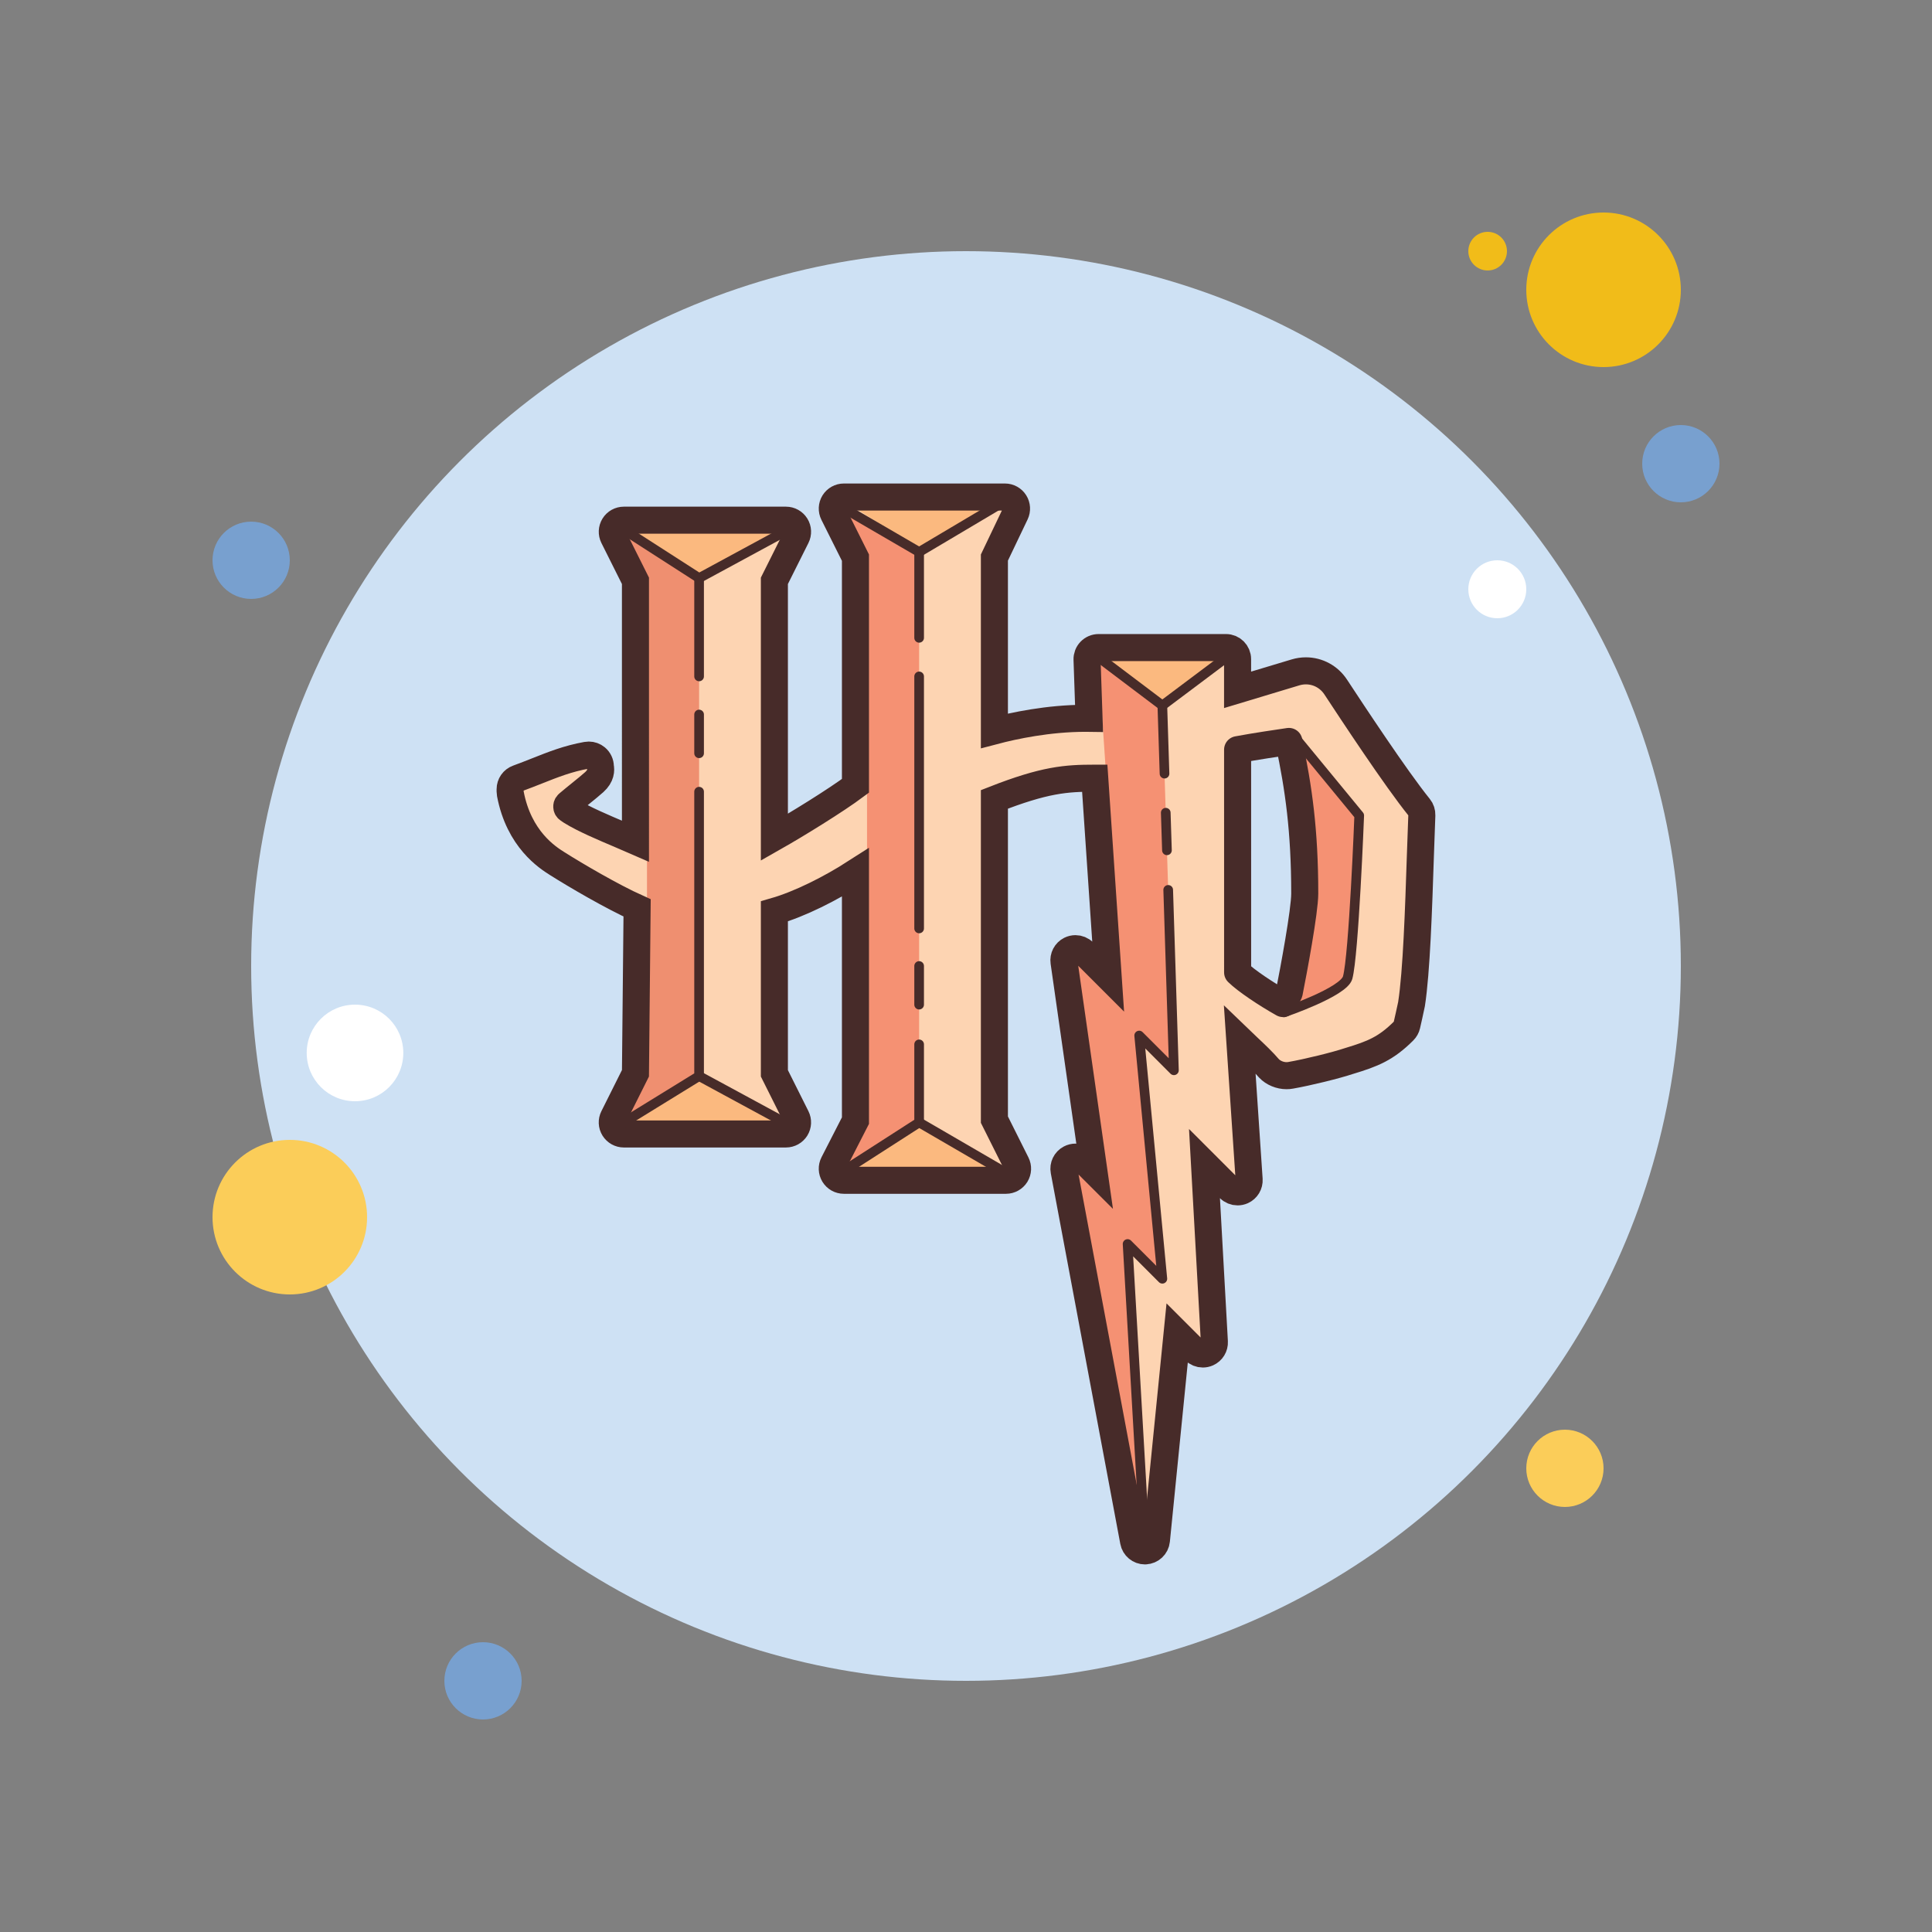 <svg xmlns="http://www.w3.org/2000/svg"  viewBox="0 0 100 100" width="50px" height="50px"><rect x="0" y="0" width="100" height="100" fill="#808080" stroke="none"/><path fill="#78a0cf" d="M13,27c-1.105,0-2,0.895-2,2s0.895,2,2,2s2-0.895,2-2S14.105,27,13,27z"/><circle cx="77" cy="13" r="1" fill="#f1bc19"/><circle cx="50" cy="50" r="37" fill="#cee1f4"/><circle cx="83" cy="15" r="4" fill="#f1bc19"/><circle cx="87" cy="24" r="2" fill="#78a0cf"/><circle cx="81" cy="76" r="2" fill="#fbcd59"/><circle cx="15" cy="63" r="4" fill="#fbcd59"/><circle cx="25" cy="87" r="2" fill="#78a0cf"/><circle cx="18.375" cy="54.5" r="2.5" fill="#fff"/><circle cx="77.5" cy="30.5" r="1.5" fill="#fff"/><path fill="#fdd4b2" d="M59.263,80.274c-0.287,0-0.535-0.204-0.588-0.489l-3.597-19.182c-0.049-0.258,0.077-0.518,0.309-0.64	c0.088-0.047,0.184-0.07,0.279-0.07c0.155,0,0.309,0.061,0.424,0.176l0.527,0.526l-1.544-10.808	c-0.037-0.255,0.095-0.506,0.325-0.621c0.085-0.042,0.177-0.063,0.268-0.063c0.155,0,0.309,0.061,0.424,0.176l1.268,1.268	l-0.694-10.268h-0.023c-1.461,0-2.563,0.076-5.171,1.097v16.577l1.136,2.271c0.093,0.186,0.083,0.406-0.026,0.583	c-0.11,0.176-0.302,0.284-0.51,0.284h-8.392c-0.209,0-0.402-0.108-0.512-0.287c-0.109-0.178-0.117-0.4-0.022-0.586l1.134-2.215	V45.162c-1.273,0.818-2.866,1.629-4.196,2.01v8.384l1.136,2.271c0.093,0.186,0.083,0.406-0.026,0.583	c-0.11,0.176-0.302,0.284-0.51,0.284h-8.392c-0.208,0-0.4-0.108-0.51-0.284c-0.11-0.177-0.119-0.397-0.026-0.583l1.137-2.274	l0.085-8.561c-1.285-0.578-3.166-1.678-4.143-2.296c-0.488-0.309-1.973-1.248-2.419-3.616c-0.007-0.037-0.01-0.074-0.01-0.111v-0.12	c0-0.252,0.158-0.478,0.395-0.563c0.363-0.132,0.695-0.264,1.013-0.39c0.812-0.322,1.578-0.628,2.556-0.804	c0.036-0.007,0.071-0.01,0.107-0.01c0.139,0,0.276,0.049,0.384,0.139c0.137,0.114,0.215,0.282,0.215,0.46	c0.035,0.173,0.042,0.481-0.314,0.8c-0.189,0.17-0.446,0.378-0.715,0.595c-0.217,0.176-0.442,0.358-0.644,0.53	c-0.062,0.053-0.067,0.117-0.065,0.152c0.002,0.04,0.017,0.096,0.079,0.137l0.149,0.101c0.649,0.405,1.671,0.837,2.573,1.219	c0.264,0.112,0.519,0.22,0.754,0.323V30.063l-1.136-2.271c-0.093-0.186-0.083-0.406,0.026-0.583	c0.108-0.176,0.301-0.284,0.509-0.284h8.392c0.208,0,0.4,0.108,0.51,0.284c0.11,0.177,0.119,0.397,0.026,0.583l-1.136,2.271v13.273	c1.126-0.639,3.175-1.898,4.196-2.661V28.864l-1.136-2.271c-0.093-0.186-0.083-0.406,0.026-0.583c0.11-0.176,0.302-0.284,0.51-0.284	h8.338c0.206,0,0.397,0.106,0.507,0.28c0.11,0.174,0.123,0.392,0.034,0.578l-1.087,2.275v8.969c0.99-0.261,2.791-0.649,4.707-0.649	c0.064,0,0.128,0,0.192,0.001l-0.104-3.042c-0.006-0.162,0.055-0.32,0.168-0.437c0.113-0.117,0.269-0.183,0.431-0.183h6.594	c0.331,0,0.599,0.269,0.599,0.599v1.587c0.974-0.297,2.187-0.661,3-0.902c0.174-0.052,0.355-0.079,0.536-0.079	c0.623,0,1.201,0.314,1.545,0.841l0.043,0.065c0.759,1.155,3.07,4.668,4.28,6.162c0.092,0.113,0.138,0.257,0.133,0.402	c-0.026,0.628-0.05,1.366-0.077,2.155c-0.088,2.657-0.197,5.964-0.457,7.624c-0.019,0.12-0.242,1.096-0.242,1.096	c-0.025,0.11-0.081,0.21-0.161,0.29c-0.912,0.912-1.594,1.187-2.829,1.559c-0.692,0.231-2.142,0.587-3.024,0.741	c-0.07,0.013-0.141,0.019-0.213,0.019l0,0c-0.339,0-0.687-0.144-0.908-0.377c-0.312-0.366-0.688-0.721-1.086-1.095	c-0.142-0.134-0.286-0.27-0.429-0.408l0.487,7.255c0.016,0.249-0.123,0.483-0.351,0.586c-0.08,0.036-0.164,0.053-0.248,0.053	c-0.156,0-0.309-0.061-0.424-0.176l-1.288-1.288l0.512,9.223c0.014,0.248-0.126,0.479-0.354,0.581	c-0.079,0.035-0.162,0.052-0.245,0.052c-0.156,0-0.309-0.061-0.424-0.176l-0.904-0.904l-1.073,10.73	c-0.03,0.297-0.273,0.526-0.571,0.539C59.28,80.274,59.272,80.274,59.263,80.274z M64.059,50.331	c0.439,0.429,1.469,1.118,2.35,1.613c0.128-0.194,0.27-0.442,0.32-0.557c0.228-1.144,0.804-4.23,0.804-5.137	c0-3.276-0.323-5.482-0.808-7.787c-0.006-0.028-0.01-0.057-0.012-0.086c-0.498,0.072-1.765,0.259-2.655,0.426L64.059,50.331	L64.059,50.331z"/><polygon fill="#fbb97f" points="31.989,27.224 36.185,29.922 40.981,27.224"/><polygon fill="#fbb97f" points="31.989,58.395 36.185,55.697 40.981,58.395"/><polygon fill="#fbb97f" points="43.378,60.883 47.574,58.185 52.37,60.883"/><polygon fill="#fbb97f" points="43.378,25.726 47.574,28.423 52.37,25.726"/><polygon fill="#fbb97f" points="56.566,33.818 60.163,36.516 63.759,33.818"/><polygon fill="#ef8f70" points="32.875,46.967 32.875,55.398 31.989,58.395 36.185,55.697 36.185,29.922 31.989,27.224 32.875,30.176 32.875,43.409 33.488,44.308 33.488,46.706"/><polygon fill="#f59173" points="43.168,26.01 47.574,28.723 47.574,58.095 43.378,60.793 44.877,58.095 44.877,28.723"/><path fill="#f59173" d="M66.46,52.401c0,0,3.088-1.051,3.294-1.798c0.319-1.156,0.599-8.392,0.599-8.392L66.9,38.014	c0,0,0.812,5.46,0.634,7.525S66.46,52.401,66.46,52.401z"/><polygon fill="#f59173" points="59.263,79.974 58.364,64.389 60.163,66.188 58.964,53.599 60.762,55.398 60.163,36.516 56.83,33.904 58.065,52.101 55.266,49.156 57.275,61.91 55.428,60.136"/><path fill="none" stroke="#472b29" stroke-miterlimit="10" stroke-width="1.4" d="M59.263,80.274c-0.287,0-0.535-0.204-0.588-0.489	l-3.597-19.182c-0.049-0.258,0.077-0.518,0.309-0.64c0.088-0.047,0.184-0.07,0.279-0.07c0.155,0,0.309,0.061,0.424,0.176	l0.527,0.526l-1.544-10.808c-0.037-0.255,0.095-0.506,0.325-0.621c0.085-0.042,0.177-0.063,0.268-0.063	c0.155,0,0.309,0.061,0.424,0.176l1.268,1.268l-0.694-10.268h-0.023c-1.461,0-2.563,0.076-5.171,1.097v16.577l1.136,2.271	c0.093,0.186,0.083,0.406-0.026,0.583c-0.11,0.176-0.302,0.284-0.51,0.284h-8.392c-0.209,0-0.402-0.108-0.512-0.287	c-0.109-0.178-0.117-0.4-0.022-0.586l1.134-2.215V45.162c-1.273,0.818-2.866,1.629-4.196,2.01v8.384l1.136,2.271	c0.093,0.186,0.083,0.406-0.026,0.583c-0.11,0.176-0.302,0.284-0.51,0.284h-8.392c-0.208,0-0.4-0.108-0.51-0.284	c-0.11-0.177-0.119-0.397-0.026-0.583l1.137-2.274l0.085-8.561c-1.285-0.578-3.166-1.678-4.143-2.296	c-0.488-0.309-1.973-1.248-2.419-3.616c-0.007-0.037-0.01-0.074-0.01-0.111v-0.12c0-0.252,0.158-0.478,0.395-0.563	c0.363-0.132,0.695-0.264,1.013-0.39c0.812-0.322,1.578-0.628,2.556-0.804c0.036-0.007,0.071-0.01,0.107-0.01	c0.139,0,0.276,0.049,0.384,0.139c0.137,0.114,0.215,0.282,0.215,0.46c0.035,0.173,0.042,0.481-0.314,0.8	c-0.189,0.17-0.446,0.378-0.715,0.595c-0.217,0.176-0.442,0.358-0.644,0.53c-0.062,0.053-0.067,0.117-0.065,0.152	c0.002,0.04,0.017,0.096,0.079,0.137l0.149,0.101c0.649,0.405,1.671,0.837,2.573,1.219c0.264,0.112,0.519,0.22,0.754,0.323V30.063	l-1.136-2.271c-0.093-0.186-0.083-0.406,0.026-0.583c0.108-0.176,0.301-0.284,0.509-0.284h8.392c0.208,0,0.4,0.108,0.51,0.284	c0.11,0.177,0.119,0.397,0.026,0.583l-1.136,2.271v13.273c1.126-0.639,3.175-1.898,4.196-2.661V28.864l-1.136-2.271	c-0.093-0.186-0.083-0.406,0.026-0.583c0.11-0.176,0.302-0.284,0.51-0.284h8.338c0.206,0,0.397,0.106,0.507,0.28	c0.11,0.174,0.123,0.392,0.034,0.578l-1.087,2.275v8.969c0.99-0.261,2.791-0.649,4.707-0.649c0.064,0,0.128,0,0.192,0.001	l-0.104-3.042c-0.006-0.162,0.055-0.32,0.168-0.437c0.113-0.117,0.269-0.183,0.431-0.183h6.594c0.331,0,0.599,0.269,0.599,0.599	v1.587c0.974-0.297,2.187-0.661,3-0.902c0.174-0.052,0.355-0.079,0.536-0.079c0.623,0,1.201,0.314,1.545,0.841l0.043,0.065	c0.759,1.155,3.07,4.668,4.28,6.162c0.092,0.113,0.138,0.257,0.133,0.402c-0.026,0.628-0.05,1.366-0.077,2.155	c-0.088,2.657-0.197,5.964-0.457,7.624c-0.019,0.12-0.242,1.096-0.242,1.096c-0.025,0.11-0.081,0.21-0.161,0.29	c-0.912,0.912-1.594,1.187-2.829,1.559c-0.692,0.231-2.142,0.587-3.024,0.741c-0.07,0.013-0.141,0.019-0.213,0.019l0,0	c-0.339,0-0.687-0.144-0.908-0.377c-0.312-0.366-0.688-0.721-1.086-1.095c-0.142-0.134-0.286-0.27-0.429-0.408l0.487,7.255	c0.016,0.249-0.123,0.483-0.351,0.586c-0.08,0.036-0.164,0.053-0.248,0.053c-0.156,0-0.309-0.061-0.424-0.176l-1.288-1.288	l0.512,9.223c0.014,0.248-0.126,0.479-0.354,0.581c-0.079,0.035-0.162,0.052-0.245,0.052c-0.156,0-0.309-0.061-0.424-0.176	l-0.904-0.904l-1.073,10.73c-0.03,0.297-0.273,0.526-0.571,0.539C59.28,80.274,59.272,80.274,59.263,80.274z"/><path fill="none" stroke="#472b29" stroke-linecap="round" stroke-linejoin="round" stroke-miterlimit="10" stroke-width="1.4" d="M64.059,50.331c0.439,0.429,1.469,1.118,2.35,1.613c0.128-0.194,0.27-0.442,0.32-0.557c0.228-1.144,0.804-4.23,0.804-5.137	c0-3.276-0.323-5.482-0.808-7.787c-0.006-0.028-0.01-0.057-0.012-0.086c-0.498,0.072-1.765,0.259-2.655,0.426L64.059,50.331	L64.059,50.331z"/><path fill="none" stroke="#472b29" stroke-linecap="round" stroke-linejoin="round" stroke-miterlimit="10" stroke-width=".5" d="M66.46,52.401c0,0,3.088-1.051,3.294-1.798c0.319-1.156,0.599-8.392,0.599-8.392L66.9,38.014c0,0,0.812,5.46,0.634,7.525	S66.46,52.401,66.46,52.401z"/><polyline fill="none" stroke="#472b29" stroke-linecap="round" stroke-linejoin="round" stroke-miterlimit="10" stroke-width=".5" points="31.989,27.224 36.185,29.922 41.191,27.209"/><line x1="36.185" x2="36.185" y1="35.011" y2="29.922" fill="none" stroke="#472b29" stroke-linecap="round" stroke-linejoin="round" stroke-miterlimit="10" stroke-width=".5"/><line x1="36.185" x2="36.185" y1="38.989" y2="36.983" fill="none" stroke="#472b29" stroke-linecap="round" stroke-linejoin="round" stroke-miterlimit="10" stroke-width=".5"/><polyline fill="none" stroke="#472b29" stroke-linecap="round" stroke-linejoin="round" stroke-miterlimit="10" stroke-width=".5" points="31.779,58.41 36.185,55.697 36.185,40.978"/><line x1="41.191" x2="36.185" y1="58.41" y2="55.697" fill="none" stroke="#472b29" stroke-linecap="round" stroke-linejoin="round" stroke-miterlimit="10" stroke-width=".5"/><polyline fill="none" stroke="#472b29" stroke-linecap="round" stroke-linejoin="round" stroke-miterlimit="10" stroke-width=".5" points="43.168,26.01 47.574,28.573 52.37,25.726"/><line x1="47.574" x2="47.574" y1="33.014" y2="28.573" fill="none" stroke="#472b29" stroke-linecap="round" stroke-linejoin="round" stroke-miterlimit="10" stroke-width=".5"/><line x1="47.574" x2="47.574" y1="48.056" y2="35.011" fill="none" stroke="#472b29" stroke-linecap="round" stroke-linejoin="round" stroke-miterlimit="10" stroke-width=".5"/><line x1="47.574" x2="47.574" y1="52" y2="50" fill="none" stroke="#472b29" stroke-linecap="round" stroke-linejoin="round" stroke-miterlimit="10" stroke-width=".5"/><polyline fill="none" stroke="#472b29" stroke-linecap="round" stroke-linejoin="round" stroke-miterlimit="10" stroke-width=".5" points="43.378,60.793 47.574,58.095 47.574,54.056"/><line x1="52.37" x2="47.574" y1="60.883" y2="58.095" fill="none" stroke="#472b29" stroke-linecap="round" stroke-linejoin="round" stroke-miterlimit="10" stroke-width=".5"/><polyline fill="none" stroke="#472b29" stroke-linecap="round" stroke-linejoin="round" stroke-miterlimit="10" stroke-width=".5" points="56.435,33.701 60.163,36.516 63.759,33.818"/><polyline fill="none" stroke="#472b29" stroke-linecap="round" stroke-linejoin="round" stroke-miterlimit="10" stroke-width=".5" points="60.466,46.06 60.762,55.398 58.964,53.599 60.163,66.188 58.364,64.389 59.263,79.974"/><line x1="60.339" x2="60.401" y1="42.066" y2="44.012" fill="none" stroke="#472b29" stroke-linecap="round" stroke-linejoin="round" stroke-miterlimit="10" stroke-width=".5"/><line x1="60.163" x2="60.275" y1="36.516" y2="40.044" fill="none" stroke="#472b29" stroke-linecap="round" stroke-linejoin="round" stroke-miterlimit="10" stroke-width=".5"/></svg>